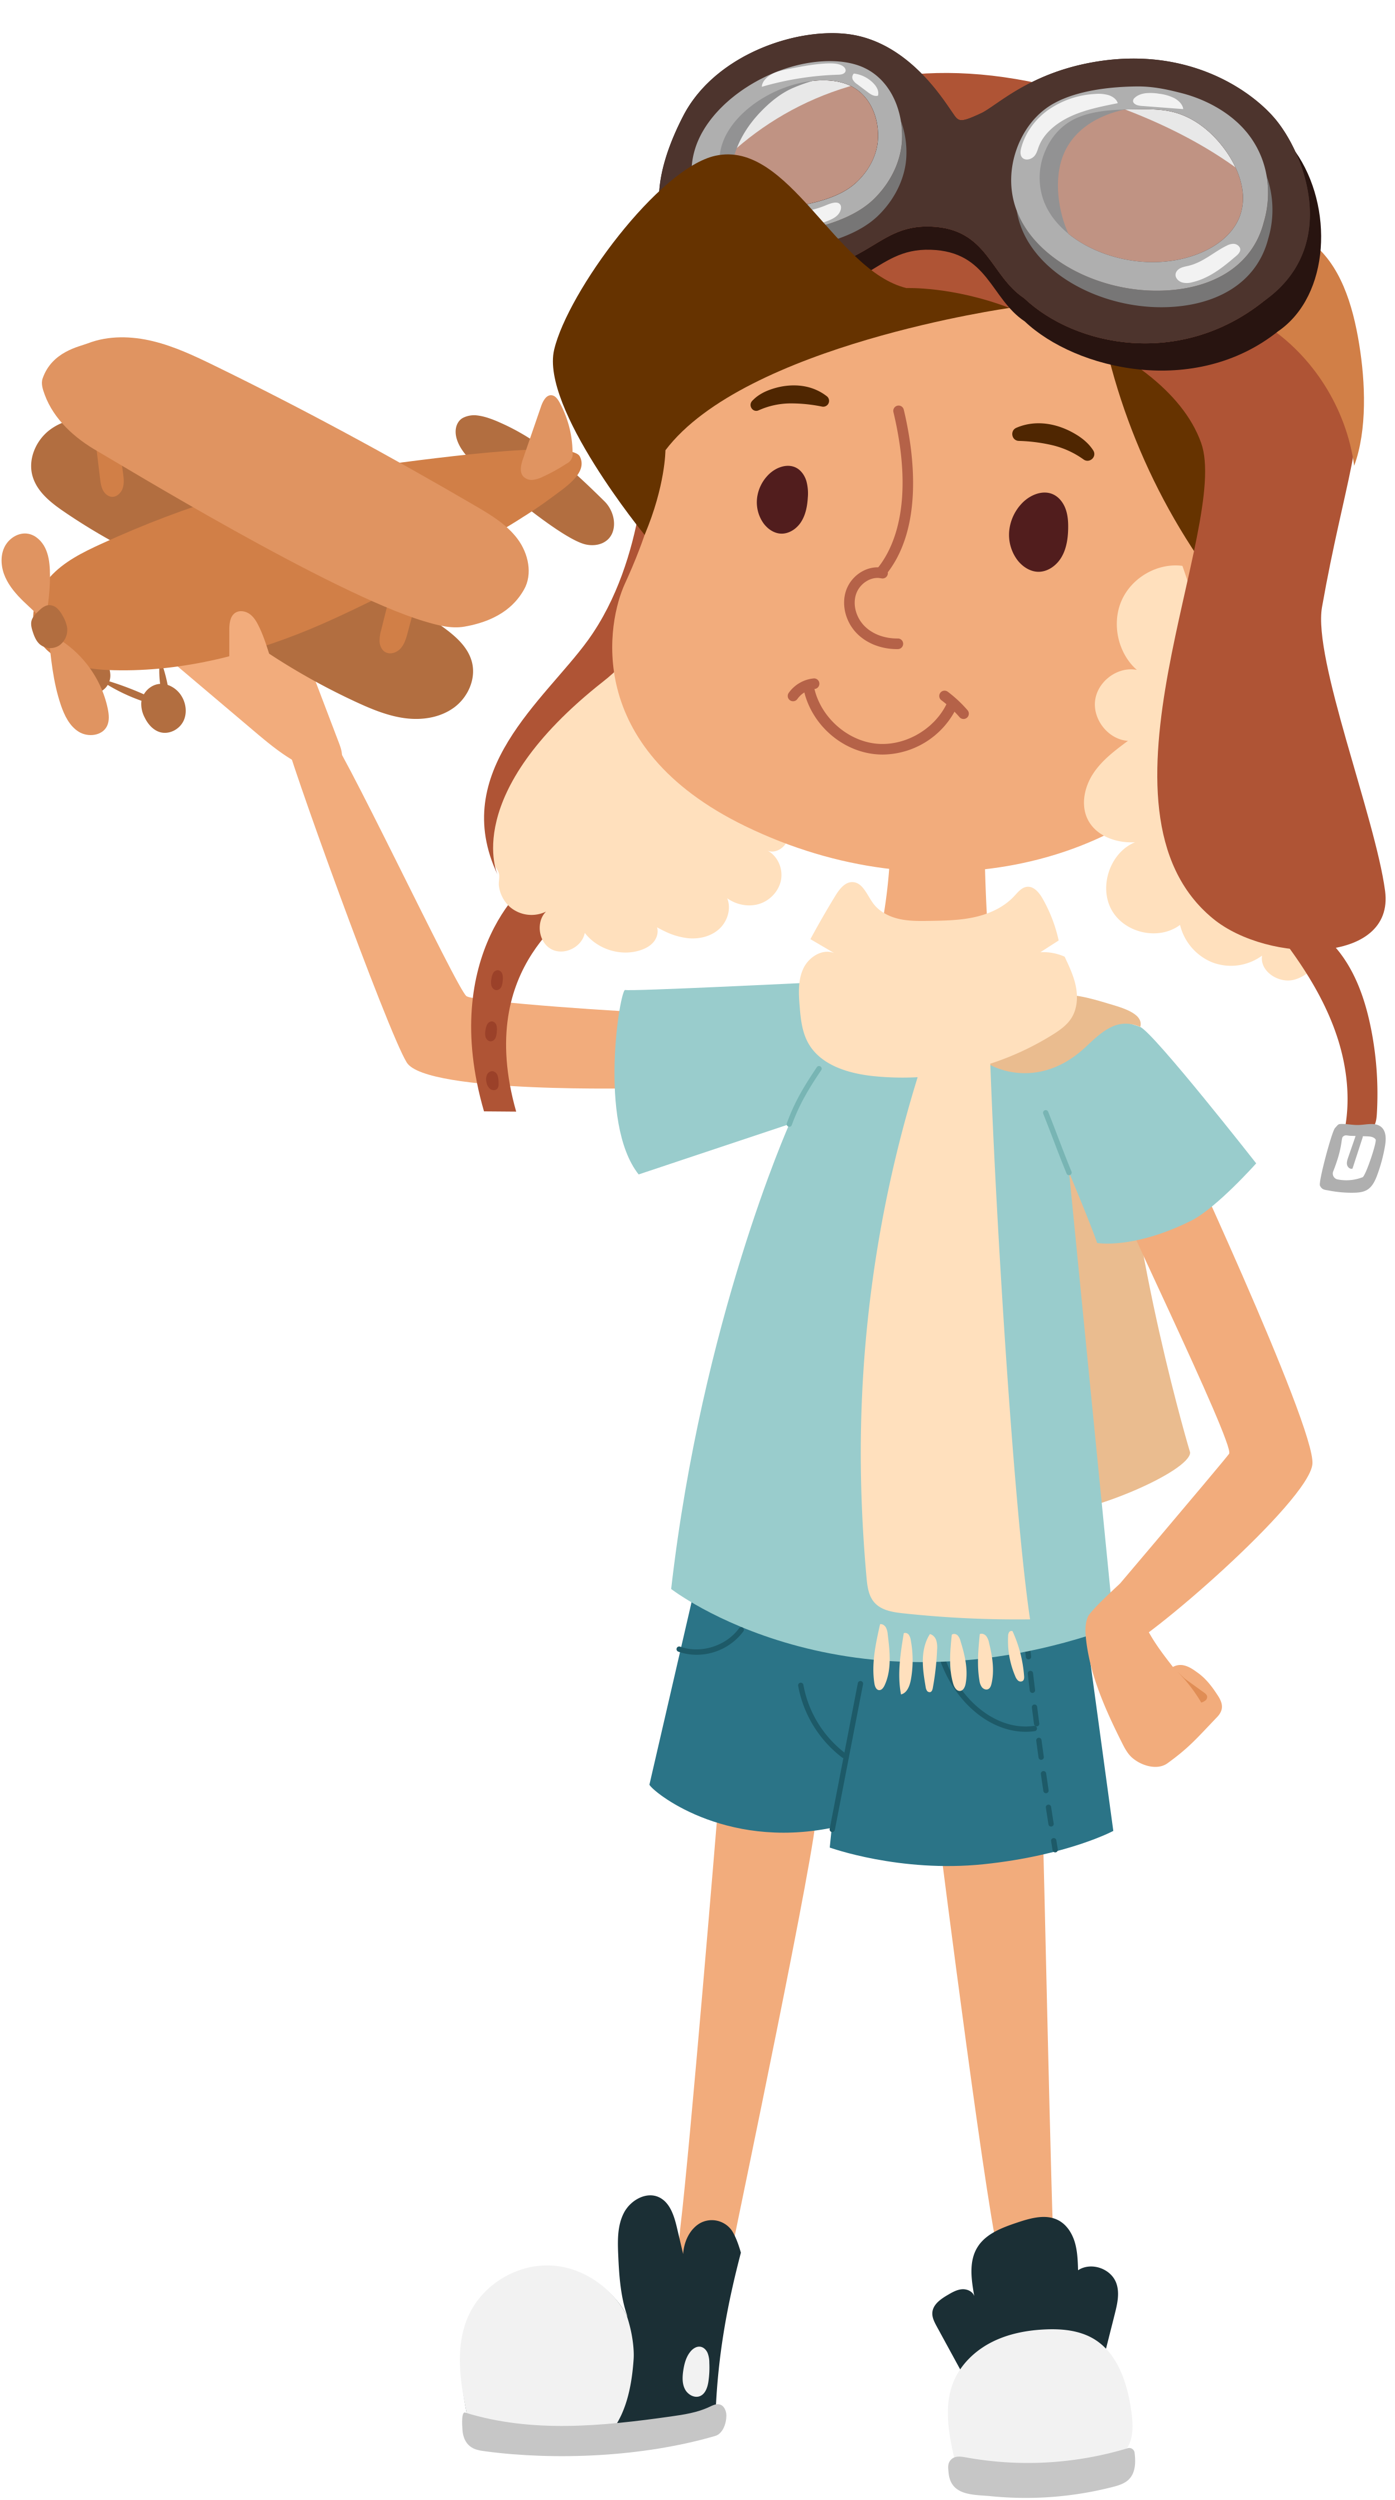<svg xmlns="http://www.w3.org/2000/svg" viewBox="-1.24 -26.45 1113.23 1994.681"><title>Depositphotos_91582464_01</title><g data-name="Layer 2"><g data-name="‘ÎÓÈ_1" style="isolation:isolate"><path d="M511.19 841.68s-172.3 4.56-187.85-20.49-97.14-250.83-97.56-261.93S246.51 546 257.39 553 363.6 763.57 371.08 768.33s135.36 13.26 153.17 13.2-13.06 60.15-13.06 60.15z" fill="#f2ac7c"/><path d="M461.93 690.33c-.7 10.3-85.25 50.57-51.25 170.06l-25.68-.21c-36.24-124.74 34.2-187.08 47.64-190.44s30.25 6.54 29.29 20.59z" fill="#af5435"/><path d="M396.62 837c.09 1.75.15 3.69-.95 5-1.35 1.64-4 1.6-5.71.36a8.76 8.76 0 0 1-3-5.46 9.45 9.45 0 0 1 .39-5.85 4.77 4.77 0 0 1 4.68-2.92 5.19 5.19 0 0 1 3.82 3.46 17.21 17.21 0 0 1 .77 5.41z" fill="#9b4129"/><path d="M390.44 804.32c-1.92.08-3.59-1.57-4.19-3.43a12.48 12.48 0 0 1 0-5.82 11.81 11.81 0 0 1 1.43-4.49 4.31 4.31 0 0 1 3.88-2.17 4.42 4.42 0 0 1 3.41 3.25 13.16 13.16 0 0 1 .23 5 13.86 13.86 0 0 1-1 4.85 4.63 4.63 0 0 1-3.76 2.81z" fill="#9b4129"/><path d="M395.15 763.48c-1.92.08-3.59-1.57-4.19-3.43a12.48 12.48 0 0 1 0-5.82 11.81 11.81 0 0 1 1.43-4.49 4.31 4.31 0 0 1 3.89-2.17 4.42 4.42 0 0 1 3.41 3.25 13.16 13.16 0 0 1 .23 5 13.87 13.87 0 0 1-1 4.84 4.63 4.63 0 0 1-3.77 2.82z" fill="#9b4129"/><path d="M529.59 716.7a56.06 56.06 0 0 0 18.35 5.35c8.81.82 18.16-1.36 24.75-7.37s9.77-16.16 6.39-24.48c7.38 5.22 17.09 7.16 25.67 4.45s15.69-10.26 17.3-19.26-2.76-19-10.74-23.18c4.43 1.87 9.75-.17 13-3.75s4.84-8.41 6-13.16a96.8 96.8 0 0 0 1.92-33.09c-.25-2.23-.16-6.51-1.46-8.37-.85-1.22-3.52-.24-4.39-1.89-2-3.76-1.16-7.68-1-11.87.7-21.23-2.5-43.19-14.18-61.24-14.84-22.94-41.77-36.21-68.71-37.57s-53.69 8.18-76.28 23.19c-39.43 26.18-67.38 69.54-75.29 116.74-2.27 13.52-3.51 28.45 1.88 41.41 1.07 2.58 3.49 5.23 4.12 7.87.73 3.06-.48 6.85 0 10.09a27.32 27.32 0 0 0 9.07 16.8 26.51 26.51 0 0 0 28.53 3.42c-8.26 8.16-6.05 24.36 4.07 29.93s24.64-1.43 26.83-12.93c10.11 13.11 28.48 18.9 44.1 13.92 4-1.28 7.91-3.27 10.67-6.49s4.18-7.84 2.88-11.9c2.11 1.21 4.3 2.35 6.52 3.38z" fill="#ffe0bd"/><path d="M514.17 327.22s.89 91.8-46.09 156.92c-34.4 47.68-111.41 105-72.15 187.44 0 0-30.52-64.27 84.59-154.66 81.56-64 63.08-199.61 58.6-226.64s-24.95 36.94-24.95 36.94z" fill="#af5435"/><path d="M572.9 141.69c-21.2 19-26.19 42.85-32.94 95.89-11.22 88.24-8.31 127.2-42.58 201.76-13.45 29.27-34.32 129.82 95.84 193.17 148.77 72.4 303.18 29 369.89-57.69s134.64-323.29-33.37-447.25C777.3 15.1 614.37 104.47 572.9 141.69z" fill="#f2ac7c"/><path d="M697.48 754.21c3.32 8.18 12.05 12.58 20.4 15a91 91 0 0 0 72.6-9.81q-6-62.72-6.13-125.82a152.54 152.54 0 0 0-74.91-7 418.07 418.07 0 0 1-11.13 104.9c-1.77 7.52-3.72 15.6-.83 22.73z" fill="#f2ac7c"/><path d="M814.48 374.87a37.15 37.15 0 0 0-10.32 21.94 33.71 33.71 0 0 0 6.34 23.34c4 5.29 10 9.34 16.49 9.56 7.73.26 14.92-4.94 18.88-11.7s5.14-14.84 5.3-22.71c.11-5.21-.22-10.51-1.94-15.41s-5-9.41-9.58-11.71c-8.31-4.18-18.65-.03-25.17 6.69z" fill="#511d1d"/><path d="M612.53 351.76a31.85 31.85 0 0 0-9.53 18.48 29 29 0 0 0 4.67 20.25c3.23 4.68 8.24 8.35 13.84 8.76 6.62.49 13-3.73 16.59-9.4s4.9-12.56 5.3-19.31a37.62 37.62 0 0 0-1.16-13.29c-1.32-4.27-4-8.25-7.83-10.38-7.05-3.87-16.07-.65-21.88 4.89z" fill="#511d1d"/><path d="M701.66 434.62a4.23 4.23 0 0 1-3.24-7c12.59-15 31-51.14 13.3-125.34a4.24 4.24 0 0 1 8.24-2c8 33.4 16.65 95.07-15.06 132.77a4.22 4.22 0 0 1-3.24 1.57z" fill="#b56248"/><path d="M876.15 224.65c16.58 91.72 58.92 178.46 120.72 247.29 19.14-34.7 35.39-71.83 40.41-111.3s-2.2-81.77-26.1-113.26-66.11-49.68-103.69-38.74" fill="#630"/><path d="M942.36 425c-19.73-2.62-40.48 9.22-48.58 27.73S890.92 494.83 906 508c-15.05-3-31.38 8.91-33.32 24.41s10.88 31.26 26.21 32.18c-10.19 7.54-20.6 15.3-27.64 25.93s-10.16 24.9-4.63 36.42c6.53 13.61 23.09 19.44 37.94 18.54-19.64 7.95-29.11 34.92-18.87 53.74s37.72 25 54.76 12.21a43.17 43.17 0 0 0 26.28 30.1 42 42 0 0 0 39.17-5.59c-2 12.5 13.13 22.27 25.22 19.3s20.57-13.92 26.76-24.91c6.3-11.21 11.35-23.6 11.31-36.52s-5.22-25.35-10.45-37.21A1529.25 1529.25 0 0 0 954.37 460" fill="#ffe0bd"/><path d="M711 205.45c55.71-4.95 216.18 37.39 246.25 121.35 23.91 66.76-96.9 292.79 9.74 379.8 43.85 35.78 145 36.87 137.08-22.34s-57.65-184.91-50.32-226.38c17.56-99.38 36.21-138.24 27.89-195.88-12.48-86.47-69.6-158.59-190.81-203.27C659.75-26.45 540.41 107.85 505.37 215c-7.38 22.58 7.3 58.68 6.34 143.2.01.02 22.66-137.06 199.29-152.75z" fill="#af5435"/><path d="M1079.41 345.18c10.51-28.74 8.94-66.69 4-97-5.1-31.47-15-64.22-39.38-82.19-10.33 15.62-31.29 48.33-35.52 66.66 38.17 24.68 64.8 66.97 70.9 112.53z" fill="#d17f47"/><path d="M878.15 811.52c10.15 3.3 15.17 15.61 15.75 26.45 7.47 137.54 54.59 294.35 54.59 294.35 0 14.82-79.62 49.41-115.91 49.41-14.17-110-8.78-230.68 15.54-338.81 1.81-8.05 3.85-16.34 8.77-22.91s13.53-11.01 21.26-8.49z" fill="#eabc8f"/><path d="M1018.59 237.94c-66.38 52.88-161.07 30.79-202.1-8-27.37-18.14-29-55.69-75-57.14-47.13-1.49-48.61 41.41-138.73 38.11-54.24-2-80.67-34.7-77.33-67.95 4.37 28.07 26.77 47.88 76.87 49.44 90.14 2.8 91.61-39.59 138.73-38.11 46.07 1.43 47.67 39 75 57.14 41 38.79 124.58 55.46 191 2.56 25-17.45 23.88-96.65 25.52-119.37 30.45 43.38 27.94 114.67-13.96 143.32z" fill="#281410"/><path d="M682 119.19c-9.44 8.75-22.82 13.46-35.86 16.51-15.65 3.67-32.1 5.41-45.83 1.55-25.52-7.22-34.13-33.58-22-56.42 11.38-21.4 38.48-38 64.31-42.14 12.21-2 24.73-1.45 34.24 3 16.23 7.55 23.51 25.76 22.53 43-.63 11.83-6.54 24.48-17.39 34.5z" fill="#d3d3d3" style="mix-blend-mode:screen" opacity=".5"/><path d="M1017.29 69.55C999.63 47.7 950 10.88 875.27 22.47c-54.7 8.47-81 35.6-93.69 41.49-18.25 8.45-17.82 6.46-23.49-1.64C750.4 51.33 725 11 682.41 1.93 640.91-6.91 570.48 14.79 544 66c-32.3 62.46-31.34 123.59 58.28 126.39 90.14 2.81 91.61-39.6 138.75-38.11 46.06 1.45 47.65 39 75 57.16 41 38.78 124.59 55.45 191 2.57 60.22-42.08 34.45-114.52 10.26-144.46zM682 119.19c-9.44 8.75-22.82 13.46-35.86 16.51-15.65 3.67-32.1 5.41-45.83 1.55-25.52-7.22-34.13-33.58-22-56.42 11.38-21.4 38.48-38 64.31-42.14 12.21-2 24.73-1.45 34.24 3 16.23 7.55 23.51 25.76 22.53 43-.63 11.83-6.54 24.48-17.39 34.5zm306.53 25.74c-7.93 23.45-37.79 37.47-68.85 37.76-37.41.35-76.22-18.86-87.74-48a53.66 53.66 0 0 1 .66-40.21c4.12-10.06 11.27-19.36 21.92-25.13 14.35-7.77 33.15-8.4 50.66-8.63 10-.13 20.17-.19 29.88 2.27 16.55 4.21 29.94 15.34 39.39 27.53 12.55 16.12 20.17 36.48 14.09 54.42z" fill="#4d342d"/><path d="M1017.29 69.56C999.64 47.7 950 10.89 875.27 22.48c-54.7 8.46-81 35.59-93.68 41.47-18.27 8.47-17.82 6.46-23.49-1.62-7.69-11-33.1-51.33-75.69-60.41C640.91-6.91 570.47 14.79 544 66c-14.24 27.53-22 54.8-18.57 76.94 4.37 28.07 26.77 47.88 76.87 49.44 90.14 2.8 91.61-39.59 138.73-38.11 46.07 1.43 47.67 39 75 57.14 41 38.79 124.58 55.46 191 2.56 25-17.45 35.19-40.13 36.84-62.85 2.26-32-12.43-64.05-26.58-81.56zm-27.37 70a38.2 38.2 0 0 1-1.39 5.37c-7.92 23.46-37.78 37.48-68.84 37.76-37.42.36-76.21-18.85-87.73-48a51.73 51.73 0 0 1-2.52-8.47 54.61 54.61 0 0 1 3.17-31.74c4.13-10.05 11.29-19.35 21.94-25.13 14.34-7.76 33.15-8.4 50.65-8.61 10-.15 20.16-.2 29.89 2.25 16.52 4.2 29.86 15.35 39.37 27.54 11.28 14.52 18.6 32.47 15.47 49.03zM699.44 84.67a41 41 0 0 1-.54 4.69c-1.76 10.42-7.46 21.13-16.89 29.84s-22.81 13.45-35.84 16.51c-15.66 3.66-32.11 5.41-45.83 1.55-14-3.95-22.9-13.66-26.08-25.37-2.64-9.69-1.4-20.71 4.1-31 11.38-21.41 38.49-37.95 64.31-42.15 12.21-2 24.74-1.45 34.24 3 16.22 7.49 23.5 25.69 22.53 42.93z" fill="#4d342d"/><path d="M722.06 97.83c-.53 16-8 33.41-22.11 47.36-12.45 12.3-30.37 19-47.93 23.46-21.19 5.33-43.59 8-62.18 2.5-20.92-6.15-32.92-22.15-35.24-40.76 5.29 12.75 16 23 31.76 27.58 18.59 5.46 41 2.82 62.18-2.52 17.56-4.4 35.48-11.14 48-23.44 14.1-14 21.56-31.34 22.11-47.38a74.62 74.62 0 0 0-.89-14.38 72.44 72.44 0 0 1 4.3 27.58z" fill="#777676"/><path d="M1010.81 164c-9.32 36.21-42.75 54.07-83.45 54.65-49.3.71-100.08-25.59-114.15-65a65 65 0 0 1-3.11-12.2c14.55 38.87 64.9 64.71 113.77 64 40.7-.56 74.13-18.44 83.45-54.65a81.85 81.85 0 0 0 2.25-36.71 80.32 80.32 0 0 1 1.24 49.91z" fill="#777676"/><path d="M584.06 128.95c-4.29-9.23-2.48-21.15.95-32.23C588.83 84.38 596 73 605.55 63c7.53-7.86 15.87-14.75 25.62-19.1A135.65 135.65 0 0 1 660.4 35c-9.87-5.23-23.77-5.2-36.71-.8-13.21 4.49-25.65 13.33-35.17 24-9.12 10.23-15.85 22.4-18 34.48-2.23 12.48.62 24.67 8.83 32.69" fill="#929293"/><path d="M717.7 70.25c-2.92-18-12.55-34.7-29.18-42.55-12.24-5.79-28.34-6.54-44.05-4.05C611 28.95 575 50.67 559 79.39c-9.49 17.07-10.79 35.82-4.45 51 5.29 12.75 16 23 31.76 27.58 18.59 5.46 41 2.82 62.18-2.52 17.56-4.4 35.48-11.14 48-23.44 14.1-14 21.56-31.34 22.11-47.38a74.62 74.62 0 0 0-.9-14.38zM576.5 118c-5.25-10.93-4.84-24.57 1.84-37.13 11.38-21.41 38.49-37.95 64.31-42.15 12.21-2 24.74-1.45 34.24 3C690.08 47.81 697.38 61 699.11 75a54.44 54.44 0 0 1 .32 9.7c-.68 11.85-6.6 24.5-17.43 34.53-9.42 8.75-22.81 13.45-35.84 16.51-15.66 3.66-32.11 5.41-45.83 1.55-11.48-3.29-19.52-10.38-23.81-19.29z" fill="#afafaf"/><path d="M988.54 144.94c-7.93 23.45-37.79 37.47-68.85 37.76-37.41.35-76.22-18.86-87.74-48a53.66 53.66 0 0 1 .66-40.21c4.12-10.06 11.27-19.36 21.92-25.13 14.35-7.77 33.15-8.4 50.66-8.63 10-.13 20.17-.19 29.88 2.27 16.54 4.2 29.93 15.33 39.38 27.52 12.55 16.12 20.17 36.48 14.09 54.42z" fill="#d3d3d3" style="mix-blend-mode:screen" opacity=".5"/><path d="M896.16 60.92c15.09-3.25 15.12-6.08 30.73-6-22.6-9.73-50.39-9.92-71.89-.23-22.33 10.08-38.16 31-39.68 54.16-1.62 24.69 15.45 44.24 40.24 58.76-7.86-11.68-15.52-36.76-11.41-59.44C850 76 878.72 64.68 896.16 60.92z" fill="#929293"/><path d="M1009.57 114.08a74.19 74.19 0 0 0-15.11-34c-12.32-15.54-31.88-26.83-52.58-32.19-12.15-3.14-23.2-5.47-35.64-5.38-21.84.2-47.28 3.25-65.53 13C827 62.8 817.67 74.64 812 87.58c-7.09 16.32-8.69 35.1-2.32 52.88.11.32.24.66.38 1 14.55 38.87 64.9 64.71 113.77 64 40.7-.56 74.13-18.44 83.45-54.65a81.85 81.85 0 0 0 2.29-36.73zM832 134.69a53.7 53.7 0 0 1 .65-40.21c4.13-10.05 11.29-19.35 21.94-25.13 14.34-7.76 33.15-8.4 50.65-8.61 10-.15 20.16-.2 29.89 2.25 16.52 4.2 29.86 15.35 39.37 27.54 8 10.36 14.08 22.44 15.72 34.53a42.81 42.81 0 0 1-1.65 19.87c-7.92 23.46-37.78 37.48-68.84 37.76-37.11.36-75.56-18.52-87.43-47.28-.14-.23-.3-.48-.3-.72z" fill="#afafaf"/><path d="M673.17 31.12c.92-1.4.24-3-.81-4-2.85-2.74-7.84-3.11-12.53-3-10.33.3-21 2.38-31.72 4.47-4.5.88-9.17 1.81-13.39 4.08s-8 6.32-8 10.13a243.65 243.65 0 0 1 60.51-9.63c2.13-.01 4.77-.3 5.94-2.05z" fill="#f2f2f2"/><path d="M699.38 49.91c.89-3.18-.51-6.18-2.39-8.55a25.94 25.94 0 0 0-16.84-9.14 4.29 4.29 0 0 0-.82 4.93 11 11 0 0 0 3.55 3.63l8.65 6.49c2.17 1.64 4.79 3.36 7.85 2.64z" fill="#f2f2f2"/><path d="M872.71 48.5a72.12 72.12 0 0 0-37.45 12.76c-10.73 7.68-18.51 18.56-21.66 30.65-.79 3-.88 6.92 2.34 8.42 2.75 1.28 6.4-.15 8.28-2.31s2.5-4.83 3.43-7.33C831.75 79.64 842.3 71.24 854 66c11.48-5.13 24.26-7.66 36.71-10.11-.69-2.91-3.79-5.3-7.23-6.42a29.56 29.56 0 0 0-10.77-.97z" fill="#f2f2f2"/><path d="M902.95 54.42c.19 1.25 1.49 2.33 2.94 2.89a16.37 16.37 0 0 0 4.6.8L943 60.59c-.33-3.45-3.39-6.72-7.09-8.72a36.66 36.66 0 0 0-12.16-3.54 41 41 0 0 0-10.57-.43c-3.45.41-6.77 1.59-8.92 3.71a3.41 3.41 0 0 0-1.31 2.81z" fill="#f2f2f2"/><path d="M936.88 193.38c-.28-2.49 1.46-4.65 3.61-5.78s4.65-1.49 7-2.08c11.61-2.86 20.08-11.07 30.24-16a11.31 11.31 0 0 1 5.47-1.44 5.87 5.87 0 0 1 5 3.1c1.11 2.59-1 4.89-2.91 6.54-10.11 8.62-21 17.7-35.06 21a15.62 15.62 0 0 1-7.95.22c-2.6-.73-5.11-2.94-5.4-5.56z" fill="#f2f2f2"/><path d="M669.15 136.61c1.65 2.09.5 5.88-1.8 8.33s-5.45 3.85-8.48 5c-16.8 6.39-34.5 8.36-50.29 5.49-3.22-.58-6.86-2.38-5.66-5.91a7.74 7.74 0 0 1 4.44-4.2 16.39 16.39 0 0 1 5.6-.91c14.9-.58 30.06-.94 44.69-7 4.07-1.7 9.24-3.67 11.5-.8z" fill="#f2f2f2"/><path d="M804.38 219.22s-211.12 29.6-274.6 113.56c0 0 0 28.24-16.6 67.49 0 0-83.21-101.37-72.19-147.77s83.59-144.93 128.78-154.72c58.52-12.68 95.37 91.62 152.33 105.6.01 0 36.68-1.53 82.28 15.84z" fill="#630"/><path d="M748.87 1444.56s40.65 320.8 48.33 332.81 44.8 21.51 42.74-3.63-8.52-337.17-9.15-344.9-85.12-9.32-81.92 15.72z" fill="#f2ac7c"/><path d="M571.09 1423.36s-21.46 261.1-29.42 327.45 38.33 32.47 42.33 11.92 67-320.2 66.14-342.5-77.47-16.06-79.05 3.13z" fill="#f2ac7c"/><path d="M932.43 863.18s116.36 248.52 113.66 278.35S912 1285.1 891 1291.34s-26-21.93-26-21.93 109.56-129.1 114.6-136.06-98.05-217-98.41-226.43 33.53-55.83 51.24-43.74z" fill="#f2ac7c"/><path d="M556.17 1227.72L517 1397.36c2.3 5.19 58.72 51.91 145.53 34.37l-1.63 15.77s56 20.27 122.83 13.3 103.47-26.58 103.47-26.58l-26-190.89z" fill="#2b7487"/><path d="M817.14 1355.14c-27.51 0-55.06-22.09-67.5-55.21a2.12 2.12 0 1 1 4-1.49c12.86 34.25 42.43 56.09 70.32 52a2.12 2.12 0 0 1 .62 4.19 50.5 50.5 0 0 1-7.44.51z" fill="#1d5a68"/><path d="M819.52 1297.42a2.12 2.12 0 0 1-2.1-1.88l-.83-7.37a2.12 2.12 0 0 1 4.21-.47l.82 7.36a2.12 2.12 0 0 1-1.87 2.34z" fill="#1d5a68"/><path d="M837.51 1430.75a2.12 2.12 0 0 1-2.09-1.79q-1-6.65-2.06-13.31a2.12 2.12 0 0 1 4.19-.64q1 6.64 2.06 13.29a2.12 2.12 0 0 1-1.76 2.42zm-4.06-26.6a2.12 2.12 0 0 1-2.09-1.81q-1-6.66-1.94-13.32a2.12 2.12 0 1 1 4.19-.6q1 6.66 1.94 13.31a2.12 2.12 0 0 1-1.78 2.41zm-3.83-26.63a2.12 2.12 0 0 1-2.09-1.83q-.93-6.67-1.83-13.34a2.12 2.12 0 1 1 4.2-.57q.9 6.66 1.83 13.32a2.12 2.12 0 0 1-1.8 2.39zm-3.6-26.67a2.12 2.12 0 0 1-2.1-1.84q-.87-6.67-1.71-13.35a2.12 2.12 0 0 1 4.2-.53q.84 6.67 1.71 13.34a2.12 2.12 0 0 1-1.83 2.37zm-3.37-26.7a2.12 2.12 0 0 1-2.1-1.86q-.81-6.68-1.6-13.37a2.12 2.12 0 1 1 4.21-.49q.78 6.68 1.6 13.35a2.12 2.12 0 0 1-1.85 2.36z" fill="#1d5a68"/><path d="M840.82 1451.36a2.12 2.12 0 0 1-2.09-1.77l-1.19-7.32a2.12 2.12 0 0 1 4.18-.67l1.19 7.31a2.12 2.12 0 0 1-1.75 2.43 2 2 0 0 1-.34.02z" fill="#1d5a68"/><path d="M643.93 757.54s-142.28 7-146.28 5.79-22 105.89 10.75 147.16l120.26-40.1s-69.72 155.93-94.3 370.82c0 0 138.74 107.81 353.37 30.33L851.92 909s18.65 44.59 22.35 56.16c0 0 28.77 5.28 75.06-17.75 20-9.93 51.9-45.75 51.9-45.75s-81.61-104.09-92.52-108.79-89.87-23-89.87-23z" fill="#9cc"/><path d="M838.66 767.87c-20.72 3.44-37 19.38-51.75 34.55-3.39 3.48-7 7.35-7.47 12.23-.61 6 43.37 33.75 85.54-5.7 12.42-11.62 25.09-24.38 43.73-16.1 3.09-11-15.64-15.68-26.31-18.89-14.24-4.27-29.08-8.52-43.74-6.09z" fill="#eabc8f"/><path d="M743.82 794.46a1013.64 1013.64 0 0 0-58.15 335.26c-.1 34 1.53 68.07 4.55 102 .63 7.08 1.52 14.64 6.08 20 5.52 6.53 14.74 8 23.15 8.9a845.76 845.76 0 0 0 101.31 4.82C806.7 1170.63 791 904.8 788.1 792.13c-8.92 0-35.35 2.33-44.28 2.33z" fill="#ffe0bd"/><path d="M665.33 688.26q-10.4 17-19.85 34.54l19 11.14c-9.3-3.85-20.23 3-24.59 12.17s-3.85 19.95-3 30.14c.79 9.95 1.86 20.2 6.58 28.95 9.74 18.05 31.89 24.66 52 26.83a226.57 226.57 0 0 0 143.26-33c5.73-3.59 11.48-7.6 15.1-13.37 4.54-7.24 5.17-16.46 3.53-24.88s-5.36-16.26-9-24a42.22 42.22 0 0 0-19.36-3.57l14.59-9.37a118.68 118.68 0 0 0-12.77-33.31c-2.75-4.83-7-10.05-12.43-9.5-4.35.44-7.39 4.37-10.41 7.59-8.28 8.83-19.74 14-31.46 16.6s-23.79 2.81-35.78 3c-8.21.14-16.52.27-24.53-1.56s-15.84-5.83-20.74-12.54-8.25-16.57-16.33-16.84c-6.14-.21-10.57 5.72-13.81 10.98z" fill="#ffe0bd"/><path d="M590 1770.72c-10.93 41.75-18.27 81.33-20.14 127.09a369.82 369.82 0 0 1-83.78 16.19c-1.7.13-3.39.26-5.09.34a370.08 370.08 0 0 1-108.45-9.13c-6-27.77-9.85-57.12 1.64-83a66.47 66.47 0 0 1 66.11-39.21c24.2 1.91 46.77 15.64 58.43 37.28.32.58.63 1.16.93 1.76-5.62-15.47-6.8-32.53-7.53-49.13-.53-11.57-.78-23.76 4.53-34s18.18-17.38 28.37-12.24c8.71 4.39 11.87 15.19 14.12 24.81 1.24 5.23 2.46 10.48 3.7 15.73l1.07 4.56c.65-9.73 5.09-19.65 13.39-24.54a19.53 19.53 0 0 1 25.23 5.49c4.26 5.99 7.47 18 7.47 18z" fill="#1b2f35"/><path d="M888.34 1819.76q-5.43 21.54-10.88 43c-1.07 4.22-2.19 8.59-4.88 12-3.58 4.5-9.28 6.54-14.73 8.12-2.59.75-5.18 1.44-7.81 2.08a189.77 189.77 0 0 1-38 5.27c-3.68.15-7.39.19-11.09.11-7.79-.15-16.1-1-22.25-5.87-4.25-3.39-7-8.31-9.58-13.09l-22.81-41.81c-1.87-3.47-3.83-7.18-3.51-11.12.5-6.54 6.76-10.8 12.33-14.06 3.51-2.06 7.18-4.16 11.22-4.5s8.57 1.63 9.91 5.51c-.21-1.14-.42-2.29-.61-3.47-2-11.91-3.26-24.62 2.72-34.89 6.55-11.29 19.8-16.2 32-20.31 10.92-3.66 23.38-7.24 33.46-1.61 6.42 3.56 10.63 10.37 12.71 17.49 1.83 6.3 2.23 12.9 2.46 19.48 0 .88.06 1.76.08 2.64 10.31-6.86 26.29-1.44 30.52 10.33 2.82 7.88.78 16.58-1.26 24.7z" fill="#1b2f35"/><path d="M894.93 1930.34c8.38-7.4 8.32-20.51 6.84-31.71-3-22.73-10.59-47.27-29.92-59-11.58-7-25.69-8.33-39.16-7.7-14.71.68-29.53 3.51-42.69 10.24s-24.59 17.63-30.29 31.46c-8.45 20.54-3.45 43.94 1.67 65.59a330.58 330.58 0 0 0 117.2-2.28c5.82-1.18 11.87-2.64 16.35-6.6z" fill="#f2f2f2"/><path d="M714.56 491.4c-12.29 0-23.76-4.37-31.58-12.08-9.22-9.07-12.9-22.83-9.17-34.26 4.2-12.85 17.65-21.11 30-18.41a4.24 4.24 0 1 1-1.81 8.28c-8.07-1.77-17.3 4.08-20.13 12.76-2.76 8.44.08 18.72 7.06 25.59 6.41 6.31 16 9.8 26.42 9.64h.08a4.24 4.24 0 0 1 .07 8.47z" fill="#b56248"/><path d="M856.72 319.72c-9.56-5.65-20.59-9-31.63-8.43a44.43 44.43 0 0 0-15.24 3.54c-5.29 2.28-3.85 10.24 1.89 10.47a132.31 132.31 0 0 1 27 3.48 70.66 70.66 0 0 1 24.64 11.27c4.78 3.53 11-2.12 7.8-7.16l-.11-.17c-3.52-5.49-8.75-9.72-14.35-13z" fill="#4f2601"/><path d="M615.25 283.76c9.54-3.06 19.93-3.79 29.56-1.06a40.39 40.39 0 0 1 13.81 7 4.68 4.68 0 0 1-3.73 8.26 122 122 0 0 0-25.57-2.58 62.78 62.78 0 0 0-25.09 5.49c-4.62 2.16-8.68-3.7-5.22-7.5q.48-.53 1-1c4.22-4.17 9.66-6.82 15.24-8.61z" fill="#4f2601"/><path d="M1097.53 861.75a266.46 266.46 0 0 0-4.74-67.86c-4.1-20.43-10.78-40.7-22.82-57.58s-30-30.11-50.24-33c-4 8.95 2.31 18.91 8.06 26.82 15.6 21.43 29.33 44.56 37.77 69.81s11.39 52.82 5.45 78.79c9 1 20 .87 24.42-7.14 1.57-2.98 1.9-6.47 2.1-9.84z" fill="#af5435"/><path d="M1097.87 910.81a129.42 129.42 0 0 0 6.13-22.91c.89-5.23 1.15-11.44-2.72-15-4.67-4.31-11.93-2.05-18.23-1.85-4.2.16-8.36-.74-12.55-.81s-3.49.17-6.4 3.25c-2.55 2.73-13.36 43.17-12 45.95 1.76 3.54 3.83 3.25 7.64 4a94.34 94.34 0 0 0 19.24 1.65c3.79-.07 7.77-.4 11-2.44 4.08-2.59 6.23-7.31 7.89-11.84zm-11.75 1.91a35.66 35.66 0 0 1-20.16 1.7 4.74 4.74 0 0 1-3.26-6.41c7.65-19.29 6.18-26.21 7.67-27.58 2-1.87 3.42-.81 6.15-.73l13 .4c2.57.08 5.52.35 7 2.48 1.23 1.72-7.9 29.06-10.4 30.14z" fill="#afafaf"/><path d="M1085.63 877.24a2.79 2.79 0 0 0-3.63.35 8.43 8.43 0 0 0-1.9 3.53l-5.48 15.8c-.66 1.91-1.33 3.94-.89 5.91s2.49 3.71 4.35 3l7.83-24.05c.51-1.52.92-3.47-.28-4.54z" fill="#afafaf"/><path d="M504.41 1855.61c-1.41 20.68-5.62 42.79-18.33 58.37a370.72 370.72 0 0 1-113.55-8.79c-6-27.77-11.58-57.86-.08-83.78s40.16-42.58 68-40.35c24.2 1.91 46.58 17.61 58.24 39.26 4.84 13.93 6.25 27.79 5.72 35.29z" fill="#f2f2f2"/><path d="M578.44 1900.8c0-3.75-1.71-8-5.26-9-2.85-.79-5.76.74-8.45 2-9.51 4.47-20 6.07-30.4 7.54-54.91 7.77-110.79 13.38-163.86-2.92-3.63-2.06-3 9.16-2.64 14s2.18 9.68 5.89 12.65 8.31 3.57 12.82 4.16c55.21 7.28 124.63 4.65 182.89-12.29 6.05-1.75 8.93-9.73 9.01-16.14z" fill="#c6c6c6"/><path d="M557.69 1845.74c-3.12-.49-6.12 1.58-8.11 4.07-3.38 4.23-4.82 9.74-5.6 15.14-.71 4.92-.91 10.2 1.35 14.61s7.68 7.47 12.17 5.51c4.15-1.81 5.85-6.84 6.56-11.38a78.37 78.37 0 0 0 .75-15.17 21.39 21.39 0 0 0-1.38-7.82c-1.07-2.44-3.15-4.56-5.74-4.96z" fill="#f2f2f2"/><path d="M756.72 1937c-1.8 2.63-1.29 5.89-1 9.08 1.65 19 20.16 17.53 33.65 18.88a279.87 279.87 0 0 0 97.31-7.34c4.68-1.2 9.55-2.65 13-6.11 5.25-5.33 5.46-13.45 4.51-21.2a4.29 4.29 0 0 0-5.5-3.61 276.33 276.33 0 0 1-129.07 7.33c-4.62-.8-9.73-1.63-12.9 2.97z" fill="#c6c6c6"/><path d="M970.77 1326.48c-4.47-6.92-9.26-13.39-15.88-18.2-3.38-2.45-6.86-5-10.89-6a12.24 12.24 0 0 0-9.22 1.14c-6.74-8.64-13.39-17.34-18.64-26.62-4.48-7.93-8.81-19.4-16.33-26.08-3.44-3-2.35-13.38-7.44-13.64 0 0-23.14 21.07-25.39 26.18s-2.24 10.95-1.7 16.52c2.85 29.41 15.57 57.67 28.53 83.55 2.26 4.52 4.62 9.16 8.39 12.48 7.47 6.55 20.18 10.26 28.22 4.45 17.52-12.68 23.27-19.81 39.48-36.72 5.1-5.3 5.25-10.29.87-17.06z" fill="#f2ac7c"/><path d="M269.12 565.91c1.64 4.3 3.3 9 2.12 13.43-1.44 5.41-6.9 9-12.37 9.56s-10.92-1.2-16-3.45c-15.77-7-29.23-18.36-42.46-29.56L135 500.54c-4.62-3.91-9.7-9-8.85-15C127.28 477.71 137 475 144.77 475a103.13 103.13 0 0 1 64.14 22.62c-2.39-7-4.81-14.29-3.76-21.6s6.81-14.49 14.06-14.35c8.91.17 14.07 10.09 17.29 18.55z" fill="#f2ac7c"/><path d="M934.3 1303.25a125.84 125.84 0 0 1 23.09 28.62 10.48 10.48 0 0 0 3.29-1.69 3.67 3.67 0 0 0 1.38-3.31c-.25-1.34-1.43-2.26-2.52-3.05l-15.41-11.14" fill="#e08d55"/><path d="M142.3 526.94c-3.82-4.9-9.87-8.21-16-7.78-7.56.53-14.2 7.22-14.8 14.9a23.24 23.24 0 0 0 2.62 11.74c2.51 5.21 6.52 10 12 11.76 7.27 2.33 15.69-1.88 19.05-8.8S147 533 142.3 526.94z" fill="#b26e40"/><path d="M67.94 524.48a11.76 11.76 0 0 0 12.83-.22 14.54 14.54 0 0 0 6.06-11.75 18.47 18.47 0 0 0-5-12.53 16 16 0 0 0-8-4.92 11 11 0 0 0-9 1.64 12.18 12.18 0 0 0-4.49 8.44 23.42 23.42 0 0 0 1.27 9.74c1.26 3.72 3.11 7.45 6.33 9.6z" fill="#b26e40"/><path d="M114.88 528.06a248.91 248.91 0 0 0-39-13.86A145.81 145.81 0 0 0 123 536.1c-.42-4.01-4.5-6.4-8.12-8.04z" fill="#b26e40"/><path d="M134.33 531.56a131.42 131.42 0 0 0-7.89-32.85 83.18 83.18 0 0 0 4.93 39.64 3.59 3.59 0 0 0 2.83-2.66 10.33 10.33 0 0 0 .13-4.13z" fill="#b26e40"/><path d="M375.43 502c-3.18-12.81-14.21-21.83-24.87-29.41a479.15 479.15 0 0 0-69.71-41.2l-93.27 45.48a537.63 537.63 0 0 0 95.65 56.87c12.41 5.73 25.22 11 38.72 12.78s27.92-.36 39-8.4 17.81-22.71 14.48-36.12z" fill="#b26e40"/><path d="M481.15 373.5c-24.93-24.6-50-47.62-81.2-61.85-6.87-3.13-14-6.1-21.46-6.79a19.89 19.89 0 0 0-9.56 1.71c-7.48 3.15-12.48 17.55 7.51 36.15 7.19 6.69 68.34 60.35 89.63 65.17 8.85 2 18.28-1 21.51-9.61 3.12-8.28-.13-18.57-6.43-24.78z" fill="#b26e40"/><path d="M24.62 353c3.43 12.74 14.64 21.54 25.44 28.9a478.64 478.64 0 0 0 70.5 39.78l92.34-47.38a537.08 537.08 0 0 0-96.74-54.91c-12.52-5.47-25.43-10.51-39-12s-27.9.93-38.77 9.19S21 339.65 24.62 353z" fill="#b26e40"/><path d="M79.84 407.31c-15 6.86-30.21 14.35-41.27 26.66s-17.13 30.65-10.79 46c8.59 20.78 34.44 27.12 56.67 28.09 55.51 2.42 110.8-11.45 162.25-32.79s152.76-75.36 190.69-103.67c11.87-8.86 30.77-20.49 24.14-33.82-7.34-14.77-129.56 3.32-173 8.65-73.16 8.96-141.53 30.15-208.69 60.88z" fill="#d17f47"/><path d="M71.29 295l7.3 60.15c.38 3.15.78 6.38 2.19 9.22s4 5.28 7.13 5.54c4 .34 7.61-3.15 8.85-7.08s.69-8.19.13-12.28l-6-43.71c-.51-3.75-1.06-7.62-3-10.87s-12.95-1.69-16.6-.97z" fill="#d17f47"/><path d="M314.62 429.45L303 476a31.11 31.11 0 0 0-1.34 9.36c.19 3.16 1.52 6.42 4.13 8.16 4 2.63 9.54.84 12.7-2.7s4.49-8.35 5.72-13l6.42-24.08c1.34-5 2.68-10.11 2.63-15.31s-1.67-10.62-5.44-14.16c-2.57-2.4-6.64-3.73-9.53-1.77-2.21 1.5-3.02 4.33-3.67 6.95z" fill="#d17f47"/><path d="M32.78 275.46c-1.45 4.17.14 8.83 1.67 13 7.27 19.72 23.86 34.61 42 45s186.69 113.46 260.7 135.69c10.46 3.14 21.47 6.2 32.23 4.32 30.39-5.3 42-19.88 47.47-29.42 7.2-12.49 3.54-29.05-5.09-40.58s-21.29-19.12-33.67-26.35c-68-39.71-137.26-77.28-208-111.78-15.88-7.75-32-15.38-49.12-19.56s-35.6-4.69-52.07 1.67c-7 2.71-28.67 6.55-36.12 28.01z" fill="#e09461"/><path d="M21.53 399.43c-7.86-1.6-16.05 3.65-19.41 11s-2.46 16.26.88 23.7 8.79 13.65 14.59 19.28 12 10.84 17.35 17c2.13-14 4.26-28.06 3.61-42.2-.28-6-1.1-12.15-3.76-17.55s-7.44-10.04-13.26-11.23z" fill="#e09461"/><path d="M84.72 538.79c-5.4-25.94-23.52-48.87-47.27-59.79 1.81 19.25 3.66 38.71 9.86 57 2.82 8.32 6.93 16.82 14.34 21.38s18.78 3.23 22.54-4.66c2.03-4.28 1.49-9.3.53-13.93z" fill="#e09461"/><path d="M439 288.88c2.9.32 4.85 3.11 6.28 5.7a85 85 0 0 1 10.4 39.79 8.37 8.37 0 0 1-4.7 9 141 141 0 0 1-19 10.51 23.71 23.71 0 0 1-8.11 2.5 9.14 9.14 0 0 1-7.71-2.92c-3-3.71-1.63-9.24-.06-13.78l14.51-42.13c1.49-4.17 4.13-9.15 8.39-8.67z" fill="#e09461"/><path d="M52.29 474a26.29 26.29 0 0 0-3.43-9 22.82 22.82 0 0 0-4.37-6 9.51 9.51 0 0 0-6.63-2.69c-3.53.16-6.39 2.82-8.92 5.32-2.12 2.1-4.33 4.35-5.06 7.28-.68 2.75.07 5.66.93 8.37 1.19 3.74 2.69 7.56 5.58 10.17a13.11 13.11 0 0 0 15.49 1.14A15.17 15.17 0 0 0 52.29 474z" fill="#b26e40"/><path d="M181.74 510.55v-33.94c0-5.13.4-11.1 4.53-14 3.62-2.58 8.84-1.56 12.32 1.22s5.6 6.92 7.51 11c6.45 13.7 11.72 36.37 17 50.59" fill="#f2ac7c"/><path d="M696.55 1316.6c.36 2.29 1.35 5.06 3.62 5.3 2.08.22 3.62-1.89 4.51-3.81 5.78-12.43 4.21-26.95 2.51-40.59a14.62 14.62 0 0 0-1.45-5.55c-1-1.66-2.8-3-4.67-2.63-3.49 15.53-7.01 31.54-4.52 47.28z" fill="#ffe0bd"/><path d="M725.56 1282.09a9.83 9.83 0 0 0-1.56-4.31 3.48 3.48 0 0 0-4-1.31c-2.66 16.18-5.31 32.78-2.24 48.88 4.72-1.06 6.89-6.58 7.83-11.41a86.14 86.14 0 0 0-.03-31.85z" fill="#ffe0bd"/><path d="M740.83 1277.22c-3.91 6-5.48 13.31-5.63 20.5s1 14.33 2.2 21.42a7.86 7.86 0 0 0 1 3.12 2.59 2.59 0 0 0 2.77 1.22c1.29-.41 1.75-2 2-3.36a219.55 219.55 0 0 0 3.41-30.37 20.68 20.68 0 0 0-.64-7.49c-.83-2.39-2.67-4.56-5.11-5.04z" fill="#ffe0bd"/><path d="M769.42 1316.41c2-11.19-.78-22.65-4.11-33.5a10.61 10.61 0 0 0-2.33-4.64c-1.25-1.22-3.38-1.68-4.69-.53-1.31 13-2.58 26.43 1.11 39 .83 2.83 2.7 6.11 5.59 5.82 2.66-.31 4.01-3.47 4.43-6.15z" fill="#ffe0bd"/><path d="M790 1316.78c2.5-10.66.65-21.87-1.94-32.51a13.33 13.33 0 0 0-2.24-5.43c-1.25-1.52-3.42-2.44-5.19-1.61-1.18 12.28-2.35 24.73-.29 36.88a11.68 11.68 0 0 0 2 5.47c1.22 1.52 3.45 2.39 5.16 1.46 1.5-.79 2.09-2.59 2.5-4.26z" fill="#ffe0bd"/><path d="M803.25 1278.95a71.73 71.73 0 0 0 5.69 31.87 8.6 8.6 0 0 0 2.25 3.46 3.1 3.1 0 0 0 3.8.25c1.12-.93 1.14-2.65 1-4.12a104.28 104.28 0 0 0-9.2-35.49 2.17 2.17 0 0 0-2.8.87 6.21 6.21 0 0 0-.74 3.16z" fill="#ffe0bd"/><path d="M662.93 1435.12a2.09 2.09 0 0 1-.4 0 2.12 2.12 0 0 1-1.68-2.48l22.49-116.37a2.12 2.12 0 0 1 4.16.8L665 1433.4a2.12 2.12 0 0 1-2.07 1.72z" fill="#1d5a68"/><path d="M672.06 1376.1a2.12 2.12 0 0 1-1.27-.42 92.76 92.76 0 0 1-35.07-57.13 2.12 2.12 0 1 1 4.17-.75 88.48 88.48 0 0 0 33.45 54.49 2.12 2.12 0 0 1-1.27 3.81z" fill="#1d5a68"/><path d="M554.69 1293.71a43.37 43.37 0 0 1-14.64-2.5 2.12 2.12 0 1 1 1.43-4c16.39 5.87 36.6-.39 47-14.57a2.12 2.12 0 1 1 3.41 2.51 46.57 46.57 0 0 1-37.2 18.56z" fill="#1d5a68"/><path d="M851.92 911.11a2.12 2.12 0 0 1-2-1.31c-3.26-7.86-7-17.55-10.57-26.93-2.69-7-5.48-14.3-8.11-20.91a2.12 2.12 0 0 1 3.93-1.57c2.65 6.64 5.44 13.92 8.13 21 3.75 9.78 7.29 19 10.52 26.82a2.12 2.12 0 0 1-2 2.93z" fill="#78b5b4"/><path d="M628.66 872.5a2.12 2.12 0 0 1-2-2.84c6-16.6 13.38-29 24-44.8a2.12 2.12 0 0 1 3.51 2.37c-10.47 15.53-17.68 27.69-23.56 43.88a2.12 2.12 0 0 1-1.95 1.39z" fill="#78b5b4"/><path d="M703.21 575.52a60.45 60.45 0 0 1-6.55-.35c-26.31-2.87-49.33-23.07-56-49.12a4.24 4.24 0 0 1 8.24-2.05c5.7 22.34 26.17 40.33 48.68 42.79S743.82 556 754 535.44a4.24 4.24 0 1 1 7.59 3.76 66.2 66.2 0 0 1-58.38 36.32z" fill="#b56248"/><path d="M767.68 547.15a4.23 4.23 0 0 1-3.21-1.46 93.17 93.17 0 0 0-14.62-13.62 4.24 4.24 0 0 1 5.08-6.78 101.68 101.68 0 0 1 15.95 14.86 4.24 4.24 0 0 1-3.2 7z" fill="#b56248"/><path d="M631.62 533a4.23 4.23 0 0 1-3.45-6.68 27.73 27.73 0 0 1 20.09-11.55 4.24 4.24 0 0 1 .7 8.44 19.17 19.17 0 0 0-13.88 8 4.23 4.23 0 0 1-3.46 1.79z" fill="#b56248"/></g></g></svg>